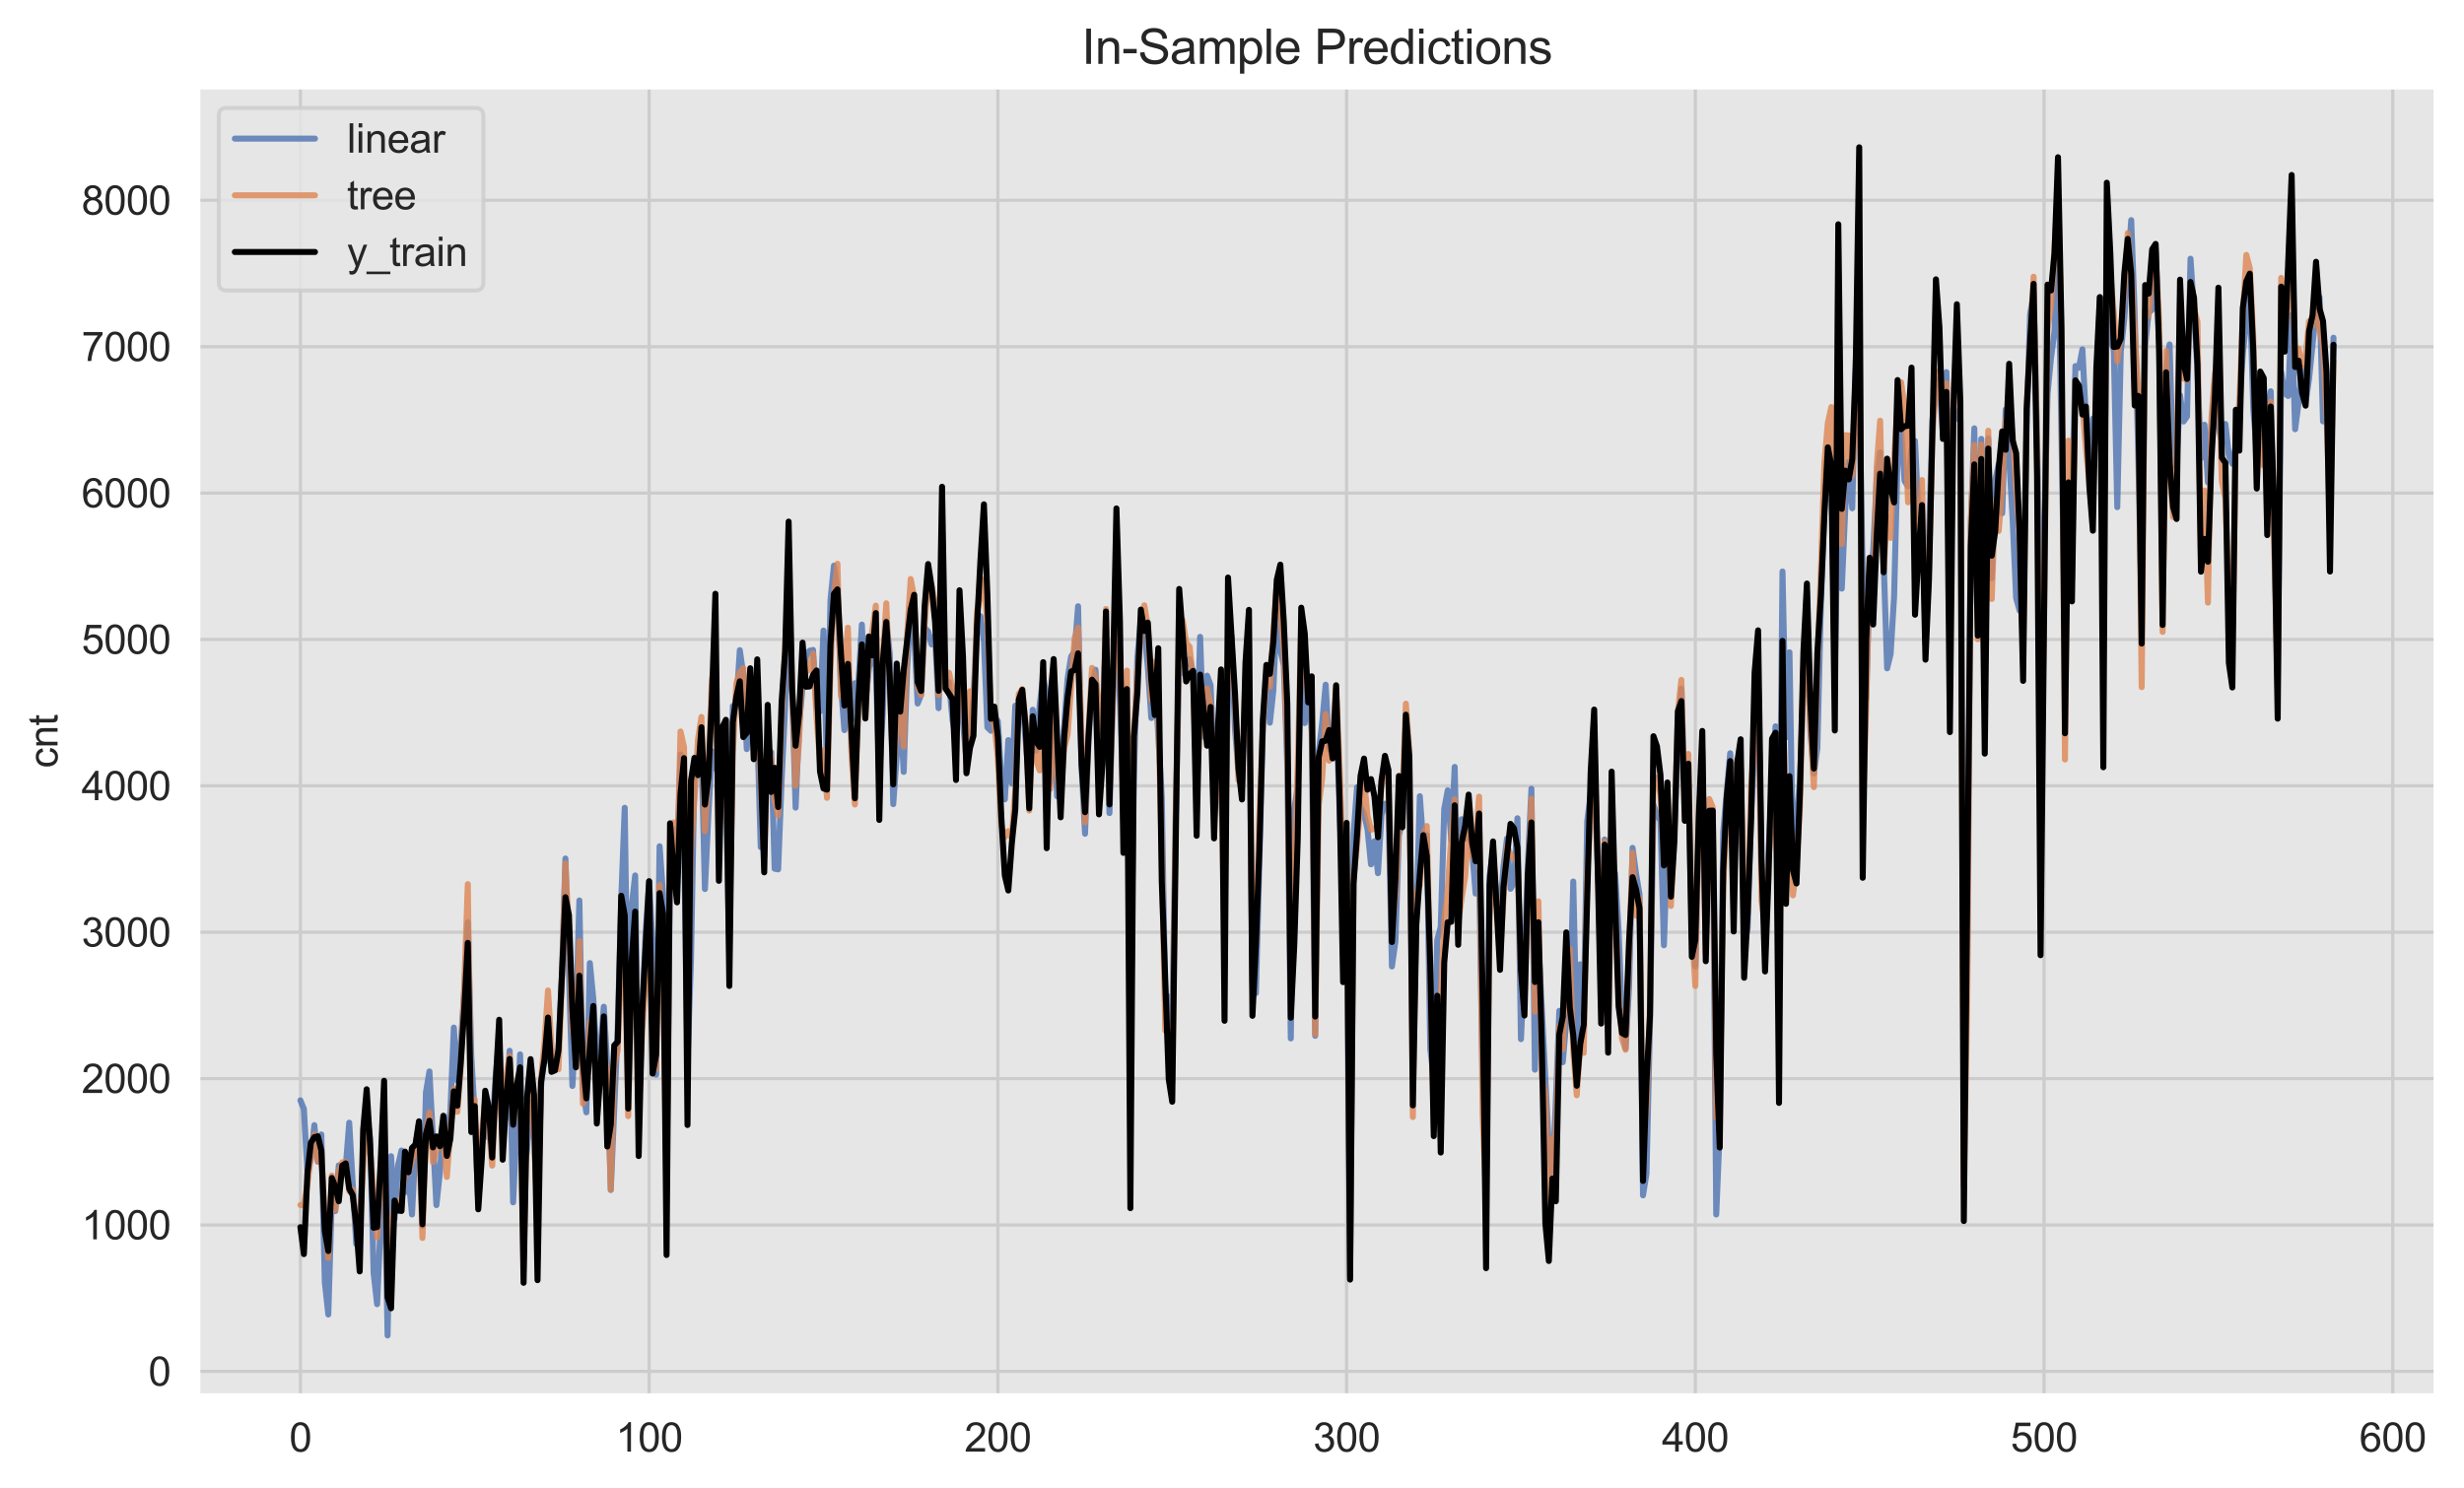<?xml version="1.0" encoding="utf-8" standalone="no"?>
<!DOCTYPE svg PUBLIC "-//W3C//DTD SVG 1.1//EN"
  "http://www.w3.org/Graphics/SVG/1.1/DTD/svg11.dtd">
<svg height="371.441pt" version="1.1" viewBox="0 0 614.789 371.441" width="614.789pt" xmlns="http://www.w3.org/2000/svg" xmlns:xlink="http://www.w3.org/1999/xlink">
 <defs>
  <style type="text/css">*{stroke-linecap:butt;stroke-linejoin:round;}</style>
 </defs>
 <g id="figure_1">
  <g id="patch_1">
   <path d="M 0 371.441 
L 614.789 371.441 
L 614.789 0 
L 0 0 
z
" style="fill:#ffffff;"/>
  </g>
  <g id="axes_1">
   <g id="patch_2">
    <path d="M 49.589 348.096 
L 607.589 348.096 
L 607.589 21.936 
L 49.589 21.936 
z
" style="fill:#e6e6e6;"/>
   </g>
   <g id="matplotlib.axis_1">
    <g id="xtick_1">
     <g id="line2d_1">
      <path clip-path="url(#pe2f58bc8e3)" d="M 74.953 348.096 
L 74.953 21.936 
" style="fill:none;stroke:#cccccc;stroke-linecap:round;stroke-width:0.8;"/>
     </g>
     <g id="text_1">
      <!-- 0 -->
      <g style="fill:#262626;" transform="translate(72.172 362.253)scale(0.1 -0.1)">
       <defs>
        <path d="M 266 2259 
Q 266 3072 433 3567 
Q 600 4063 929 4331 
Q 1259 4600 1759 4600 
Q 2128 4600 2406 4451 
Q 2684 4303 2865 4023 
Q 3047 3744 3150 3342 
Q 3253 2941 3253 2259 
Q 3253 1453 3087 958 
Q 2922 463 2592 192 
Q 2263 -78 1759 -78 
Q 1097 -78 719 397 
Q 266 969 266 2259 
z
M 844 2259 
Q 844 1131 1108 757 
Q 1372 384 1759 384 
Q 2147 384 2411 759 
Q 2675 1134 2675 2259 
Q 2675 3391 2411 3762 
Q 2147 4134 1753 4134 
Q 1366 4134 1134 3806 
Q 844 3388 844 2259 
z
" id="ArialMT-30" transform="scale(0.016)"/>
       </defs>
       <use xlink:href="#ArialMT-30"/>
      </g>
     </g>
    </g>
    <g id="xtick_2">
     <g id="line2d_2">
      <path clip-path="url(#pe2f58bc8e3)" d="M 161.963 348.096 
L 161.963 21.936 
" style="fill:none;stroke:#cccccc;stroke-linecap:round;stroke-width:0.8;"/>
     </g>
     <g id="text_2">
      <!-- 100 -->
      <g style="fill:#262626;" transform="translate(153.622 362.253)scale(0.1 -0.1)">
       <defs>
        <path d="M 2384 0 
L 1822 0 
L 1822 3584 
Q 1619 3391 1289 3197 
Q 959 3003 697 2906 
L 697 3450 
Q 1169 3672 1522 3987 
Q 1875 4303 2022 4600 
L 2384 4600 
L 2384 0 
z
" id="ArialMT-31" transform="scale(0.016)"/>
       </defs>
       <use xlink:href="#ArialMT-31"/>
       <use x="55.615" xlink:href="#ArialMT-30"/>
       <use x="111.23" xlink:href="#ArialMT-30"/>
      </g>
     </g>
    </g>
    <g id="xtick_3">
     <g id="line2d_3">
      <path clip-path="url(#pe2f58bc8e3)" d="M 248.974 348.096 
L 248.974 21.936 
" style="fill:none;stroke:#cccccc;stroke-linecap:round;stroke-width:0.8;"/>
     </g>
     <g id="text_3">
      <!-- 200 -->
      <g style="fill:#262626;" transform="translate(240.633 362.253)scale(0.1 -0.1)">
       <defs>
        <path d="M 3222 541 
L 3222 0 
L 194 0 
Q 188 203 259 391 
Q 375 700 629 1000 
Q 884 1300 1366 1694 
Q 2113 2306 2375 2664 
Q 2638 3022 2638 3341 
Q 2638 3675 2398 3904 
Q 2159 4134 1775 4134 
Q 1369 4134 1125 3890 
Q 881 3647 878 3216 
L 300 3275 
Q 359 3922 746 4261 
Q 1134 4600 1788 4600 
Q 2447 4600 2831 4234 
Q 3216 3869 3216 3328 
Q 3216 3053 3103 2787 
Q 2991 2522 2730 2228 
Q 2469 1934 1863 1422 
Q 1356 997 1212 845 
Q 1069 694 975 541 
L 3222 541 
z
" id="ArialMT-32" transform="scale(0.016)"/>
       </defs>
       <use xlink:href="#ArialMT-32"/>
       <use x="55.615" xlink:href="#ArialMT-30"/>
       <use x="111.23" xlink:href="#ArialMT-30"/>
      </g>
     </g>
    </g>
    <g id="xtick_4">
     <g id="line2d_4">
      <path clip-path="url(#pe2f58bc8e3)" d="M 335.985 348.096 
L 335.985 21.936 
" style="fill:none;stroke:#cccccc;stroke-linecap:round;stroke-width:0.8;"/>
     </g>
     <g id="text_4">
      <!-- 300 -->
      <g style="fill:#262626;" transform="translate(327.644 362.253)scale(0.1 -0.1)">
       <defs>
        <path d="M 269 1209 
L 831 1284 
Q 928 806 1161 595 
Q 1394 384 1728 384 
Q 2125 384 2398 659 
Q 2672 934 2672 1341 
Q 2672 1728 2419 1979 
Q 2166 2231 1775 2231 
Q 1616 2231 1378 2169 
L 1441 2663 
Q 1497 2656 1531 2656 
Q 1891 2656 2178 2843 
Q 2466 3031 2466 3422 
Q 2466 3731 2256 3934 
Q 2047 4138 1716 4138 
Q 1388 4138 1169 3931 
Q 950 3725 888 3313 
L 325 3413 
Q 428 3978 793 4289 
Q 1159 4600 1703 4600 
Q 2078 4600 2393 4439 
Q 2709 4278 2876 4000 
Q 3044 3722 3044 3409 
Q 3044 3113 2884 2869 
Q 2725 2625 2413 2481 
Q 2819 2388 3044 2092 
Q 3269 1797 3269 1353 
Q 3269 753 2831 336 
Q 2394 -81 1725 -81 
Q 1122 -81 723 278 
Q 325 638 269 1209 
z
" id="ArialMT-33" transform="scale(0.016)"/>
       </defs>
       <use xlink:href="#ArialMT-33"/>
       <use x="55.615" xlink:href="#ArialMT-30"/>
       <use x="111.23" xlink:href="#ArialMT-30"/>
      </g>
     </g>
    </g>
    <g id="xtick_5">
     <g id="line2d_5">
      <path clip-path="url(#pe2f58bc8e3)" d="M 422.996 348.096 
L 422.996 21.936 
" style="fill:none;stroke:#cccccc;stroke-linecap:round;stroke-width:0.8;"/>
     </g>
     <g id="text_5">
      <!-- 400 -->
      <g style="fill:#262626;" transform="translate(414.654 362.253)scale(0.1 -0.1)">
       <defs>
        <path d="M 2069 0 
L 2069 1097 
L 81 1097 
L 81 1613 
L 2172 4581 
L 2631 4581 
L 2631 1613 
L 3250 1613 
L 3250 1097 
L 2631 1097 
L 2631 0 
L 2069 0 
z
M 2069 1613 
L 2069 3678 
L 634 1613 
L 2069 1613 
z
" id="ArialMT-34" transform="scale(0.016)"/>
       </defs>
       <use xlink:href="#ArialMT-34"/>
       <use x="55.615" xlink:href="#ArialMT-30"/>
       <use x="111.23" xlink:href="#ArialMT-30"/>
      </g>
     </g>
    </g>
    <g id="xtick_6">
     <g id="line2d_6">
      <path clip-path="url(#pe2f58bc8e3)" d="M 510.006 348.096 
L 510.006 21.936 
" style="fill:none;stroke:#cccccc;stroke-linecap:round;stroke-width:0.8;"/>
     </g>
     <g id="text_6">
      <!-- 500 -->
      <g style="fill:#262626;" transform="translate(501.665 362.253)scale(0.1 -0.1)">
       <defs>
        <path d="M 266 1200 
L 856 1250 
Q 922 819 1161 601 
Q 1400 384 1738 384 
Q 2144 384 2425 690 
Q 2706 997 2706 1503 
Q 2706 1984 2436 2262 
Q 2166 2541 1728 2541 
Q 1456 2541 1237 2417 
Q 1019 2294 894 2097 
L 366 2166 
L 809 4519 
L 3088 4519 
L 3088 3981 
L 1259 3981 
L 1013 2750 
Q 1425 3038 1878 3038 
Q 2478 3038 2890 2622 
Q 3303 2206 3303 1553 
Q 3303 931 2941 478 
Q 2500 -78 1738 -78 
Q 1113 -78 717 272 
Q 322 622 266 1200 
z
" id="ArialMT-35" transform="scale(0.016)"/>
       </defs>
       <use xlink:href="#ArialMT-35"/>
       <use x="55.615" xlink:href="#ArialMT-30"/>
       <use x="111.23" xlink:href="#ArialMT-30"/>
      </g>
     </g>
    </g>
    <g id="xtick_7">
     <g id="line2d_7">
      <path clip-path="url(#pe2f58bc8e3)" d="M 597.017 348.096 
L 597.017 21.936 
" style="fill:none;stroke:#cccccc;stroke-linecap:round;stroke-width:0.8;"/>
     </g>
     <g id="text_7">
      <!-- 600 -->
      <g style="fill:#262626;" transform="translate(588.676 362.253)scale(0.1 -0.1)">
       <defs>
        <path d="M 3184 3459 
L 2625 3416 
Q 2550 3747 2413 3897 
Q 2184 4138 1850 4138 
Q 1581 4138 1378 3988 
Q 1113 3794 959 3422 
Q 806 3050 800 2363 
Q 1003 2672 1297 2822 
Q 1591 2972 1913 2972 
Q 2475 2972 2870 2558 
Q 3266 2144 3266 1488 
Q 3266 1056 3080 686 
Q 2894 316 2569 119 
Q 2244 -78 1831 -78 
Q 1128 -78 684 439 
Q 241 956 241 2144 
Q 241 3472 731 4075 
Q 1159 4600 1884 4600 
Q 2425 4600 2770 4297 
Q 3116 3994 3184 3459 
z
M 888 1484 
Q 888 1194 1011 928 
Q 1134 663 1356 523 
Q 1578 384 1822 384 
Q 2178 384 2434 671 
Q 2691 959 2691 1453 
Q 2691 1928 2437 2201 
Q 2184 2475 1800 2475 
Q 1419 2475 1153 2201 
Q 888 1928 888 1484 
z
" id="ArialMT-36" transform="scale(0.016)"/>
       </defs>
       <use xlink:href="#ArialMT-36"/>
       <use x="55.615" xlink:href="#ArialMT-30"/>
       <use x="111.23" xlink:href="#ArialMT-30"/>
      </g>
     </g>
    </g>
   </g>
   <g id="matplotlib.axis_2">
    <g id="ytick_1">
     <g id="line2d_8">
      <path clip-path="url(#pe2f58bc8e3)" d="M 49.589 342.226 
L 607.589 342.226 
" style="fill:none;stroke:#cccccc;stroke-linecap:round;stroke-width:0.8;"/>
     </g>
     <g id="text_8">
      <!-- 0 -->
      <g style="fill:#262626;" transform="translate(37.028 345.805)scale(0.1 -0.1)">
       <use xlink:href="#ArialMT-30"/>
      </g>
     </g>
    </g>
    <g id="ytick_2">
     <g id="line2d_9">
      <path clip-path="url(#pe2f58bc8e3)" d="M 49.589 305.696 
L 607.589 305.696 
" style="fill:none;stroke:#cccccc;stroke-linecap:round;stroke-width:0.8;"/>
     </g>
     <g id="text_9">
      <!-- 1000 -->
      <g style="fill:#262626;" transform="translate(20.345 309.275)scale(0.1 -0.1)">
       <use xlink:href="#ArialMT-31"/>
       <use x="55.615" xlink:href="#ArialMT-30"/>
       <use x="111.23" xlink:href="#ArialMT-30"/>
       <use x="166.846" xlink:href="#ArialMT-30"/>
      </g>
     </g>
    </g>
    <g id="ytick_3">
     <g id="line2d_10">
      <path clip-path="url(#pe2f58bc8e3)" d="M 49.589 269.166 
L 607.589 269.166 
" style="fill:none;stroke:#cccccc;stroke-linecap:round;stroke-width:0.8;"/>
     </g>
     <g id="text_10">
      <!-- 2000 -->
      <g style="fill:#262626;" transform="translate(20.345 272.745)scale(0.1 -0.1)">
       <use xlink:href="#ArialMT-32"/>
       <use x="55.615" xlink:href="#ArialMT-30"/>
       <use x="111.23" xlink:href="#ArialMT-30"/>
       <use x="166.846" xlink:href="#ArialMT-30"/>
      </g>
     </g>
    </g>
    <g id="ytick_4">
     <g id="line2d_11">
      <path clip-path="url(#pe2f58bc8e3)" d="M 49.589 232.636 
L 607.589 232.636 
" style="fill:none;stroke:#cccccc;stroke-linecap:round;stroke-width:0.8;"/>
     </g>
     <g id="text_11">
      <!-- 3000 -->
      <g style="fill:#262626;" transform="translate(20.345 236.215)scale(0.1 -0.1)">
       <use xlink:href="#ArialMT-33"/>
       <use x="55.615" xlink:href="#ArialMT-30"/>
       <use x="111.23" xlink:href="#ArialMT-30"/>
       <use x="166.846" xlink:href="#ArialMT-30"/>
      </g>
     </g>
    </g>
    <g id="ytick_5">
     <g id="line2d_12">
      <path clip-path="url(#pe2f58bc8e3)" d="M 49.589 196.106 
L 607.589 196.106 
" style="fill:none;stroke:#cccccc;stroke-linecap:round;stroke-width:0.8;"/>
     </g>
     <g id="text_12">
      <!-- 4000 -->
      <g style="fill:#262626;" transform="translate(20.345 199.684)scale(0.1 -0.1)">
       <use xlink:href="#ArialMT-34"/>
       <use x="55.615" xlink:href="#ArialMT-30"/>
       <use x="111.23" xlink:href="#ArialMT-30"/>
       <use x="166.846" xlink:href="#ArialMT-30"/>
      </g>
     </g>
    </g>
    <g id="ytick_6">
     <g id="line2d_13">
      <path clip-path="url(#pe2f58bc8e3)" d="M 49.589 159.575 
L 607.589 159.575 
" style="fill:none;stroke:#cccccc;stroke-linecap:round;stroke-width:0.8;"/>
     </g>
     <g id="text_13">
      <!-- 5000 -->
      <g style="fill:#262626;" transform="translate(20.345 163.154)scale(0.1 -0.1)">
       <use xlink:href="#ArialMT-35"/>
       <use x="55.615" xlink:href="#ArialMT-30"/>
       <use x="111.23" xlink:href="#ArialMT-30"/>
       <use x="166.846" xlink:href="#ArialMT-30"/>
      </g>
     </g>
    </g>
    <g id="ytick_7">
     <g id="line2d_14">
      <path clip-path="url(#pe2f58bc8e3)" d="M 49.589 123.045 
L 607.589 123.045 
" style="fill:none;stroke:#cccccc;stroke-linecap:round;stroke-width:0.8;"/>
     </g>
     <g id="text_14">
      <!-- 6000 -->
      <g style="fill:#262626;" transform="translate(20.345 126.624)scale(0.1 -0.1)">
       <use xlink:href="#ArialMT-36"/>
       <use x="55.615" xlink:href="#ArialMT-30"/>
       <use x="111.23" xlink:href="#ArialMT-30"/>
       <use x="166.846" xlink:href="#ArialMT-30"/>
      </g>
     </g>
    </g>
    <g id="ytick_8">
     <g id="line2d_15">
      <path clip-path="url(#pe2f58bc8e3)" d="M 49.589 86.515 
L 607.589 86.515 
" style="fill:none;stroke:#cccccc;stroke-linecap:round;stroke-width:0.8;"/>
     </g>
     <g id="text_15">
      <!-- 7000 -->
      <g style="fill:#262626;" transform="translate(20.345 90.094)scale(0.1 -0.1)">
       <defs>
        <path d="M 303 3981 
L 303 4522 
L 3269 4522 
L 3269 4084 
Q 2831 3619 2401 2847 
Q 1972 2075 1738 1259 
Q 1569 684 1522 0 
L 944 0 
Q 953 541 1156 1306 
Q 1359 2072 1739 2783 
Q 2119 3494 2547 3981 
L 303 3981 
z
" id="ArialMT-37" transform="scale(0.016)"/>
       </defs>
       <use xlink:href="#ArialMT-37"/>
       <use x="55.615" xlink:href="#ArialMT-30"/>
       <use x="111.23" xlink:href="#ArialMT-30"/>
       <use x="166.846" xlink:href="#ArialMT-30"/>
      </g>
     </g>
    </g>
    <g id="ytick_9">
     <g id="line2d_16">
      <path clip-path="url(#pe2f58bc8e3)" d="M 49.589 49.985 
L 607.589 49.985 
" style="fill:none;stroke:#cccccc;stroke-linecap:round;stroke-width:0.8;"/>
     </g>
     <g id="text_16">
      <!-- 8000 -->
      <g style="fill:#262626;" transform="translate(20.345 53.564)scale(0.1 -0.1)">
       <defs>
        <path d="M 1131 2484 
Q 781 2613 612 2850 
Q 444 3088 444 3419 
Q 444 3919 803 4259 
Q 1163 4600 1759 4600 
Q 2359 4600 2725 4251 
Q 3091 3903 3091 3403 
Q 3091 3084 2923 2848 
Q 2756 2613 2416 2484 
Q 2838 2347 3058 2040 
Q 3278 1734 3278 1309 
Q 3278 722 2862 322 
Q 2447 -78 1769 -78 
Q 1091 -78 675 323 
Q 259 725 259 1325 
Q 259 1772 486 2073 
Q 713 2375 1131 2484 
z
M 1019 3438 
Q 1019 3113 1228 2906 
Q 1438 2700 1772 2700 
Q 2097 2700 2305 2904 
Q 2513 3109 2513 3406 
Q 2513 3716 2298 3927 
Q 2084 4138 1766 4138 
Q 1444 4138 1231 3931 
Q 1019 3725 1019 3438 
z
M 838 1322 
Q 838 1081 952 856 
Q 1066 631 1291 507 
Q 1516 384 1775 384 
Q 2178 384 2440 643 
Q 2703 903 2703 1303 
Q 2703 1709 2433 1975 
Q 2163 2241 1756 2241 
Q 1359 2241 1098 1978 
Q 838 1716 838 1322 
z
" id="ArialMT-38" transform="scale(0.016)"/>
       </defs>
       <use xlink:href="#ArialMT-38"/>
       <use x="55.615" xlink:href="#ArialMT-30"/>
       <use x="111.23" xlink:href="#ArialMT-30"/>
       <use x="166.846" xlink:href="#ArialMT-30"/>
      </g>
     </g>
    </g>
    <g id="text_17">
     <!-- cnt -->
     <g style="fill:#262626;" transform="translate(14.358 191.685)rotate(-90)scale(0.1 -0.1)">
      <defs>
       <path d="M 2588 1216 
L 3141 1144 
Q 3050 572 2676 248 
Q 2303 -75 1759 -75 
Q 1078 -75 664 370 
Q 250 816 250 1647 
Q 250 2184 428 2587 
Q 606 2991 970 3192 
Q 1334 3394 1763 3394 
Q 2303 3394 2647 3120 
Q 2991 2847 3088 2344 
L 2541 2259 
Q 2463 2594 2264 2762 
Q 2066 2931 1784 2931 
Q 1359 2931 1093 2626 
Q 828 2322 828 1663 
Q 828 994 1084 691 
Q 1341 388 1753 388 
Q 2084 388 2306 591 
Q 2528 794 2588 1216 
z
" id="ArialMT-63" transform="scale(0.016)"/>
       <path d="M 422 0 
L 422 3319 
L 928 3319 
L 928 2847 
Q 1294 3394 1984 3394 
Q 2284 3394 2536 3286 
Q 2788 3178 2913 3003 
Q 3038 2828 3088 2588 
Q 3119 2431 3119 2041 
L 3119 0 
L 2556 0 
L 2556 2019 
Q 2556 2363 2490 2533 
Q 2425 2703 2258 2804 
Q 2091 2906 1866 2906 
Q 1506 2906 1245 2678 
Q 984 2450 984 1813 
L 984 0 
L 422 0 
z
" id="ArialMT-6e" transform="scale(0.016)"/>
       <path d="M 1650 503 
L 1731 6 
Q 1494 -44 1306 -44 
Q 1000 -44 831 53 
Q 663 150 594 308 
Q 525 466 525 972 
L 525 2881 
L 113 2881 
L 113 3319 
L 525 3319 
L 525 4141 
L 1084 4478 
L 1084 3319 
L 1650 3319 
L 1650 2881 
L 1084 2881 
L 1084 941 
Q 1084 700 1114 631 
Q 1144 563 1211 522 
Q 1278 481 1403 481 
Q 1497 481 1650 503 
z
" id="ArialMT-74" transform="scale(0.016)"/>
      </defs>
      <use xlink:href="#ArialMT-63"/>
      <use x="50" xlink:href="#ArialMT-6e"/>
      <use x="105.615" xlink:href="#ArialMT-74"/>
     </g>
    </g>
   </g>
   <g id="line2d_17">
    <path clip-path="url(#pe2f58bc8e3)" d="M 74.953 274.604 
L 75.823 276.737 
L 76.693 292.384 
L 77.563 289.259 
L 78.433 280.782 
L 79.303 289.921 
L 80.173 283.103 
L 81.043 320.001 
L 81.914 328.031 
L 82.784 298.955 
L 83.654 302.226 
L 84.524 290.834 
L 85.394 292.606 
L 86.264 291.199 
L 87.134 280.173 
L 88.874 310.473 
L 89.745 305.727 
L 90.615 288.562 
L 91.485 277.493 
L 92.355 284.022 
L 93.225 317.765 
L 94.095 325.468 
L 95.835 285.249 
L 96.705 333.27 
L 97.575 288.527 
L 98.446 304.221 
L 99.316 290.807 
L 100.186 287.107 
L 101.056 297.52 
L 101.926 293.803 
L 102.796 303.071 
L 103.666 286.245 
L 104.536 280.436 
L 105.406 305.922 
L 106.277 272.584 
L 107.147 267.378 
L 108.887 300.735 
L 109.757 292.557 
L 110.627 280.27 
L 111.497 282.808 
L 112.367 277.503 
L 113.237 256.429 
L 114.108 269.651 
L 114.978 260.479 
L 115.848 247.152 
L 116.718 230.136 
L 117.588 263.541 
L 118.458 278.33 
L 119.328 300.177 
L 120.198 286.485 
L 121.068 274.563 
L 121.939 283.926 
L 122.809 282.118 
L 123.679 268.418 
L 124.549 259.344 
L 125.419 281.172 
L 126.289 278.398 
L 127.159 262.219 
L 128.029 300.045 
L 129.769 263.117 
L 130.64 293.51 
L 131.51 286.935 
L 132.38 274.854 
L 133.25 283.895 
L 134.12 302.868 
L 134.99 271.294 
L 135.86 262.728 
L 136.73 263.638 
L 137.6 265.977 
L 138.471 266.276 
L 139.341 261.735 
L 140.211 243.304 
L 141.081 214.244 
L 142.821 270.997 
L 143.691 254.641 
L 144.561 224.711 
L 145.431 271.481 
L 146.302 277.589 
L 147.172 240.338 
L 148.042 249.358 
L 148.912 264.856 
L 149.782 261.979 
L 150.652 251.228 
L 151.522 266.019 
L 152.392 296.956 
L 154.132 256.179 
L 155.003 224.438 
L 155.873 201.581 
L 156.743 263.164 
L 157.613 226.08 
L 158.483 218.467 
L 159.353 278.75 
L 160.223 252.656 
L 161.093 232.812 
L 161.963 219.92 
L 162.834 236.234 
L 163.704 268.197 
L 164.574 211.188 
L 165.444 223.286 
L 166.314 295.044 
L 167.184 216.948 
L 168.054 206.953 
L 168.924 215.533 
L 169.794 188.263 
L 170.665 208.716 
L 171.535 264.989 
L 172.405 239.711 
L 173.275 191.923 
L 174.145 192.768 
L 175.015 186.873 
L 175.885 221.863 
L 176.755 203.194 
L 177.625 187.469 
L 178.496 191.818 
L 179.366 190.31 
L 180.236 198.308 
L 181.106 198.407 
L 181.976 237.655 
L 182.846 176.186 
L 183.716 176.029 
L 184.586 162.248 
L 185.456 168.286 
L 186.326 186.942 
L 187.197 175.429 
L 188.067 179.084 
L 188.937 181.864 
L 189.807 211.397 
L 190.677 196.803 
L 191.547 190.477 
L 192.417 187.709 
L 193.287 216.795 
L 194.157 216.948 
L 195.028 194.495 
L 195.898 176.191 
L 196.768 150.588 
L 197.638 172.157 
L 198.508 201.551 
L 199.378 180.968 
L 200.248 171.446 
L 201.118 163.779 
L 201.988 162.396 
L 202.859 162.194 
L 203.729 176.524 
L 204.599 177.55 
L 205.469 157.359 
L 206.339 192.367 
L 207.209 149.698 
L 208.079 141.155 
L 208.949 147.169 
L 209.819 171.213 
L 210.689 182.206 
L 211.56 174.397 
L 212.43 179.814 
L 213.3 170.493 
L 214.17 170.923 
L 215.04 155.861 
L 215.91 175.29 
L 216.78 167.115 
L 217.65 161.489 
L 218.52 166.587 
L 219.391 193.97 
L 220.261 177.624 
L 221.131 155.023 
L 222.001 163.13 
L 222.871 200.673 
L 224.611 176.678 
L 225.481 192.623 
L 226.351 166.537 
L 227.222 151.781 
L 228.092 158.468 
L 228.962 175.57 
L 229.832 173.359 
L 230.702 156.724 
L 231.572 157.556 
L 232.442 160.817 
L 233.312 158.638 
L 234.182 176.72 
L 235.052 146.237 
L 235.923 170.921 
L 236.793 170.208 
L 237.663 179.737 
L 238.533 184.378 
L 239.403 166.762 
L 240.273 180.262 
L 241.143 189.815 
L 242.013 183.091 
L 242.883 174.121 
L 243.754 157.983 
L 244.624 153.746 
L 245.494 159.945 
L 246.364 181.517 
L 247.234 182.366 
L 248.104 178.916 
L 248.974 179.962 
L 249.844 194.75 
L 250.714 199.473 
L 251.585 184.688 
L 252.455 195.493 
L 253.325 176.104 
L 254.195 175.964 
L 255.065 175.071 
L 256.805 195.218 
L 257.675 177.118 
L 258.545 187.34 
L 259.416 175.856 
L 260.286 168.84 
L 261.156 173.471 
L 262.026 195.332 
L 262.896 176.63 
L 263.766 198.723 
L 264.636 193.86 
L 266.376 169.355 
L 267.246 163.835 
L 268.117 162.586 
L 268.987 151.289 
L 269.857 191.367 
L 270.727 208.061 
L 271.597 184.841 
L 272.467 171.173 
L 273.337 167.131 
L 274.207 182.72 
L 275.077 181.827 
L 275.948 157.401 
L 276.818 202.911 
L 277.688 173.979 
L 278.558 150.201 
L 280.298 199.465 
L 281.168 177.301 
L 282.038 256.48 
L 282.908 194.183 
L 283.779 164.196 
L 284.649 154.496 
L 285.519 157.745 
L 286.389 166.334 
L 287.259 179.182 
L 288.129 168.312 
L 289.869 198.785 
L 290.739 249.559 
L 291.609 248.716 
L 292.48 255.668 
L 293.35 203.96 
L 294.22 166.239 
L 295.09 167.941 
L 295.96 165.572 
L 296.83 164.484 
L 297.7 167.904 
L 298.57 188.893 
L 299.44 158.925 
L 300.311 183.867 
L 301.181 168.615 
L 302.051 170.972 
L 302.921 192.606 
L 303.791 196.881 
L 304.661 199.023 
L 305.531 214.447 
L 306.401 173.539 
L 307.271 158.731 
L 308.142 182.077 
L 309.012 192.543 
L 309.882 195.615 
L 310.752 173.108 
L 311.622 171.306 
L 312.492 244.784 
L 313.362 247.824 
L 315.102 181.584 
L 315.973 168.456 
L 316.843 180.35 
L 317.713 172.292 
L 318.583 151.825 
L 319.453 162.118 
L 320.323 166.117 
L 321.193 191.313 
L 322.063 259.147 
L 322.933 201.809 
L 323.803 196.417 
L 324.674 168.178 
L 325.544 180.441 
L 326.414 170.202 
L 327.284 182.767 
L 328.154 258.49 
L 329.024 187.824 
L 329.894 180.363 
L 330.764 170.866 
L 331.634 186.975 
L 332.505 184.325 
L 333.375 176.551 
L 334.245 202.631 
L 335.115 223.759 
L 335.985 222.604 
L 336.855 318.573 
L 337.725 208.15 
L 338.595 196.456 
L 339.465 201.387 
L 340.336 203.056 
L 341.206 206.964 
L 342.076 215.696 
L 342.946 209.928 
L 343.816 217.899 
L 344.686 203.352 
L 345.556 200.571 
L 346.426 200.926 
L 347.296 241.192 
L 348.166 234.929 
L 349.037 208.468 
L 349.907 204.958 
L 350.777 185.78 
L 351.647 191.8 
L 352.517 266.463 
L 353.387 229.734 
L 354.257 198.691 
L 355.127 210.735 
L 355.997 208.407 
L 356.868 261.798 
L 357.738 269.322 
L 358.608 234.579 
L 359.478 231.267 
L 360.348 201.892 
L 361.218 197.222 
L 362.088 209.592 
L 362.958 191.384 
L 363.828 230.066 
L 364.699 204.436 
L 365.569 209.28 
L 366.439 205.561 
L 367.309 212.059 
L 368.179 223.002 
L 369.049 217.56 
L 369.919 269.264 
L 370.789 282.951 
L 371.659 218.586 
L 372.529 212.515 
L 373.4 225.865 
L 374.27 227.592 
L 375.14 216.172 
L 376.01 209.257 
L 376.88 221.805 
L 377.75 220.288 
L 378.62 204.2 
L 379.49 259.319 
L 380.36 240.47 
L 381.231 215.327 
L 382.101 196.832 
L 382.971 266.938 
L 383.841 235.094 
L 386.451 286.265 
L 387.321 294.651 
L 388.191 274.821 
L 389.062 252.258 
L 389.932 265.07 
L 390.802 254.805 
L 391.672 252.894 
L 392.542 219.992 
L 393.412 259.581 
L 394.282 240.641 
L 395.152 253.208 
L 396.022 204.918 
L 396.893 198.12 
L 397.763 193.372 
L 398.633 215.716 
L 399.503 234.362 
L 400.373 209.488 
L 401.243 247.981 
L 402.113 219.143 
L 402.983 217.905 
L 403.853 232.232 
L 404.723 254.512 
L 405.594 261.614 
L 406.464 246.295 
L 407.334 211.584 
L 408.204 218.025 
L 409.074 223.177 
L 409.944 298.299 
L 410.814 292.87 
L 411.684 255.305 
L 412.554 200.889 
L 413.425 203.208 
L 414.295 204.844 
L 415.165 235.894 
L 416.035 210.099 
L 416.905 222.022 
L 417.775 206.892 
L 418.645 187.052 
L 419.515 171.832 
L 420.385 200.696 
L 421.256 195.21 
L 422.126 233.844 
L 422.996 241.205 
L 423.866 205.856 
L 424.736 187.299 
L 425.606 235.551 
L 426.476 202.758 
L 427.346 203.281 
L 428.216 303.081 
L 429.086 282.256 
L 429.957 207.708 
L 431.697 187.975 
L 432.567 207.963 
L 433.437 196.54 
L 434.307 191.86 
L 435.177 236.505 
L 436.047 231.583 
L 436.917 203.855 
L 437.788 184.977 
L 438.658 169.069 
L 439.528 218.125 
L 440.398 232.85 
L 441.268 212.161 
L 442.138 195.521 
L 443.008 181.254 
L 443.878 228.921 
L 444.748 142.619 
L 445.619 184.017 
L 446.489 162.784 
L 447.359 214.597 
L 449.099 194.766 
L 450.839 147.697 
L 451.709 182.493 
L 452.579 193.058 
L 453.45 186.68 
L 454.32 150.888 
L 455.19 127.629 
L 456.06 113.931 
L 456.93 117.625 
L 457.8 167.225 
L 458.67 122.807 
L 459.54 146.887 
L 460.41 127.008 
L 461.28 115.219 
L 462.151 126.838 
L 463.021 89.811 
L 463.891 95.987 
L 464.761 143.218 
L 465.631 174.236 
L 466.501 144.558 
L 467.371 137.667 
L 468.241 119.738 
L 469.111 112.886 
L 470.852 166.794 
L 471.722 163.218 
L 472.592 148.927 
L 473.462 114.06 
L 474.332 106.575 
L 475.202 120.013 
L 476.072 121.392 
L 476.942 112.089 
L 477.813 110.048 
L 478.683 128.979 
L 479.553 127.785 
L 480.423 150.072 
L 481.293 133.584 
L 482.163 104.902 
L 483.033 97.085 
L 483.903 94.544 
L 484.773 108.51 
L 485.643 92.861 
L 486.514 150.407 
L 487.384 101.481 
L 488.254 104.451 
L 489.124 104.669 
L 489.994 259.356 
L 490.864 233.602 
L 491.734 131.245 
L 492.604 106.899 
L 493.474 149.326 
L 494.345 109.529 
L 495.215 132.672 
L 496.085 109.424 
L 496.955 144.31 
L 497.825 119.928 
L 498.695 115.822 
L 499.565 128.091 
L 500.435 102.213 
L 501.305 114.306 
L 502.176 129.663 
L 503.046 149.248 
L 503.916 152.391 
L 504.786 151.779 
L 505.656 107.039 
L 506.526 78.386 
L 507.396 73.348 
L 508.266 109.077 
L 509.136 156.495 
L 510.006 134.249 
L 510.877 98.369 
L 511.747 89.254 
L 512.617 82.728 
L 513.487 59.153 
L 515.227 158.98 
L 516.097 123.128 
L 516.967 125.036 
L 517.837 91.349 
L 518.708 91.787 
L 519.578 87.183 
L 520.448 104.505 
L 521.318 116.228 
L 522.188 104.464 
L 523.058 110.337 
L 523.928 74.133 
L 524.798 140.315 
L 525.668 72.793 
L 526.539 84.192 
L 527.409 87.536 
L 528.279 126.562 
L 529.149 87.753 
L 530.019 79.643 
L 531.759 54.938 
L 532.629 78.74 
L 533.499 112.693 
L 534.37 152.032 
L 535.24 86.32 
L 536.11 77.961 
L 536.98 77.277 
L 537.85 62.139 
L 538.72 85.663 
L 539.59 144.113 
L 540.46 92.746 
L 541.33 85.952 
L 542.2 116.264 
L 543.071 115.17 
L 543.941 98.656 
L 544.811 105.183 
L 545.681 103.951 
L 546.551 64.568 
L 547.421 77.484 
L 548.291 92.741 
L 549.161 114.359 
L 550.031 106.003 
L 550.902 120.359 
L 551.772 106.289 
L 552.642 94.768 
L 553.512 106.37 
L 554.382 110.46 
L 555.252 105.801 
L 556.122 113.626 
L 556.992 115.735 
L 557.862 111.215 
L 558.733 102.1 
L 559.603 88.332 
L 561.343 72.134 
L 562.213 101.9 
L 563.083 113.056 
L 563.953 105.783 
L 564.823 100.657 
L 565.693 102.23 
L 566.563 97.643 
L 568.304 169.075 
L 569.174 92.791 
L 570.044 98.121 
L 570.914 98.816 
L 571.784 78.566 
L 572.654 107.118 
L 573.524 100.444 
L 574.394 91.823 
L 575.265 100.438 
L 576.135 94.464 
L 577.875 77.444 
L 578.745 74.175 
L 579.615 105.156 
L 580.485 97.171 
L 581.355 122.177 
L 582.225 84.277 
L 582.225 84.277 
" style="fill:none;stroke:#4c72b0;stroke-linecap:round;stroke-opacity:0.8;stroke-width:1.5;"/>
   </g>
   <g id="line2d_18">
    <path clip-path="url(#pe2f58bc8e3)" d="M 74.953 300.72 
L 75.823 300.822 
L 76.693 295.526 
L 77.563 288.738 
L 78.433 283.037 
L 79.303 289.884 
L 80.173 286.805 
L 81.043 304.649 
L 81.914 313.937 
L 82.784 293.366 
L 83.654 301.929 
L 84.524 292.285 
L 85.394 290.049 
L 86.264 290.048 
L 87.134 297.263 
L 88.004 296.808 
L 88.874 305.789 
L 89.745 307.379 
L 90.615 290.939 
L 91.485 281.209 
L 92.355 287.289 
L 94.095 308.789 
L 94.965 291.864 
L 95.835 283.813 
L 96.705 321.532 
L 97.575 306.157 
L 98.446 300.667 
L 99.316 301.415 
L 100.186 298.937 
L 101.056 292.748 
L 101.926 292.711 
L 103.666 286.51 
L 104.536 284.281 
L 105.406 308.939 
L 106.277 282.58 
L 107.147 277.566 
L 108.017 290.002 
L 108.887 287.056 
L 109.757 285.628 
L 110.627 284.712 
L 111.497 293.704 
L 112.367 281.812 
L 113.237 271.677 
L 114.108 277.446 
L 114.978 265.953 
L 115.848 245.724 
L 116.718 220.638 
L 117.588 281.7 
L 118.458 274.401 
L 119.328 301.133 
L 120.198 282.997 
L 121.068 274.596 
L 121.939 280.958 
L 122.809 290.881 
L 123.679 273.147 
L 124.549 267.646 
L 125.419 284.231 
L 126.289 268.304 
L 127.159 263.511 
L 128.029 280.058 
L 128.899 271.016 
L 129.769 269.572 
L 130.64 316.786 
L 131.51 274.991 
L 132.38 267.491 
L 133.25 283.559 
L 134.12 303.998 
L 134.99 269.322 
L 135.86 260.214 
L 136.73 247.167 
L 137.6 261.171 
L 138.471 266.685 
L 139.341 266.856 
L 140.211 244.238 
L 141.081 215.446 
L 141.951 233.188 
L 142.821 256.912 
L 143.691 260.727 
L 144.561 234.798 
L 145.431 275.457 
L 146.302 273.476 
L 147.172 255.079 
L 148.042 258.575 
L 148.912 273.303 
L 149.782 267.011 
L 150.652 262.538 
L 151.522 267.405 
L 152.392 296.911 
L 153.262 265.726 
L 154.132 262.095 
L 155.003 238.925 
L 155.873 237.216 
L 156.743 278.529 
L 157.613 241.557 
L 158.483 232.149 
L 159.353 278.191 
L 160.223 257.536 
L 161.093 244.459 
L 161.963 238.156 
L 162.834 254.183 
L 163.704 266.735 
L 164.574 220.828 
L 165.444 242.259 
L 166.314 296.777 
L 167.184 209.887 
L 168.054 205.237 
L 168.924 217.234 
L 169.794 182.548 
L 170.665 186.457 
L 171.535 247.734 
L 172.405 212.163 
L 173.275 199.325 
L 174.145 184.58 
L 175.015 178.916 
L 175.885 207.391 
L 176.755 192.048 
L 177.625 169.357 
L 178.496 166.387 
L 179.366 211.086 
L 180.236 185.335 
L 181.106 190.774 
L 181.976 232.691 
L 182.846 187.822 
L 183.716 170.499 
L 184.586 167.786 
L 185.456 166.735 
L 186.326 178.874 
L 187.197 168.08 
L 188.067 174.429 
L 188.937 176.695 
L 190.677 213.641 
L 191.547 185.736 
L 192.417 189.643 
L 193.287 199.726 
L 194.157 203.493 
L 195.028 178.821 
L 196.768 144.657 
L 198.508 196.108 
L 199.378 184.902 
L 200.248 162.802 
L 201.118 167.578 
L 201.988 167.201 
L 202.859 163.071 
L 203.729 178.763 
L 204.599 190.424 
L 205.469 187.261 
L 206.339 199.106 
L 207.209 166.912 
L 208.079 148.381 
L 208.949 140.679 
L 209.819 173.793 
L 210.689 167.158 
L 211.56 156.648 
L 212.43 187.822 
L 213.3 200.766 
L 214.17 175.804 
L 215.04 161.118 
L 215.91 178.999 
L 216.78 163.626 
L 218.52 151.128 
L 219.391 187.326 
L 220.261 164.582 
L 221.131 150.551 
L 222.871 191.62 
L 224.611 173.31 
L 225.481 186.34 
L 226.351 158.381 
L 227.222 144.499 
L 228.092 149.024 
L 228.962 171.293 
L 229.832 173.423 
L 230.702 155.701 
L 231.572 145.566 
L 232.442 146.272 
L 233.312 150.788 
L 234.182 173.415 
L 235.052 147.282 
L 235.923 172.009 
L 236.793 167.881 
L 237.663 172.043 
L 238.533 188.709 
L 239.403 156.738 
L 240.273 171.269 
L 241.143 192.631 
L 242.013 172.495 
L 242.883 177.95 
L 243.754 152.702 
L 245.494 144.639 
L 246.364 156.108 
L 247.234 178.79 
L 248.104 180.925 
L 248.974 189.214 
L 249.844 206.074 
L 250.714 208.887 
L 251.585 207.41 
L 252.455 209.241 
L 253.325 196.98 
L 254.195 173.204 
L 255.065 171.953 
L 255.935 180.858 
L 256.805 202.283 
L 257.675 180.141 
L 258.545 189.757 
L 259.416 192.26 
L 260.286 167.814 
L 261.156 197.305 
L 262.026 196.888 
L 262.896 164.746 
L 263.766 193.659 
L 264.636 198.92 
L 265.506 186.654 
L 266.376 183.302 
L 268.117 159.225 
L 268.987 156.609 
L 269.857 184.653 
L 270.727 205.266 
L 271.597 182.175 
L 272.467 166.666 
L 273.337 169.146 
L 274.207 176.726 
L 275.077 183.051 
L 275.948 151.987 
L 276.818 199.348 
L 278.558 148.881 
L 279.428 163.636 
L 280.298 204.54 
L 281.168 167.348 
L 282.038 269.623 
L 282.908 182.739 
L 283.779 168.104 
L 284.649 158.122 
L 285.519 151.048 
L 286.389 156.306 
L 287.259 174.611 
L 288.129 165.183 
L 288.999 179.127 
L 289.869 212.6 
L 290.739 257.157 
L 291.609 256.154 
L 292.48 269.872 
L 293.35 203.075 
L 294.22 161.342 
L 295.09 154.762 
L 295.96 160.405 
L 296.83 161.388 
L 297.7 170.108 
L 298.57 196.015 
L 299.44 180.553 
L 300.311 181.137 
L 301.181 171.812 
L 302.051 175.955 
L 302.921 198.802 
L 303.791 199.208 
L 304.661 190.916 
L 305.531 234.812 
L 306.401 155.189 
L 307.271 161.346 
L 308.142 175.059 
L 309.012 194.755 
L 309.882 193.673 
L 310.752 168.981 
L 311.622 160.539 
L 312.492 246.589 
L 313.362 234.636 
L 314.232 203.599 
L 315.102 181.004 
L 315.973 169.294 
L 316.843 171.385 
L 318.583 144.839 
L 319.453 152.538 
L 320.323 162.853 
L 321.193 187.629 
L 322.063 249.561 
L 322.933 216.065 
L 323.803 190.524 
L 324.674 154.841 
L 325.544 166.934 
L 326.414 174.553 
L 327.284 171.83 
L 328.154 258.093 
L 329.024 201.029 
L 329.894 194.276 
L 330.764 178.185 
L 331.634 189.837 
L 332.505 184.706 
L 333.375 171.513 
L 334.245 191.456 
L 335.115 216.592 
L 335.985 213.66 
L 336.855 313.568 
L 337.725 218.908 
L 338.595 210.872 
L 339.465 200.545 
L 340.336 194.341 
L 341.206 203.58 
L 342.076 207.101 
L 342.946 206.663 
L 343.816 207.147 
L 344.686 195.735 
L 345.556 194.599 
L 346.426 195.118 
L 347.296 231.348 
L 348.166 223.542 
L 349.037 206.861 
L 349.907 198.882 
L 350.777 175.598 
L 351.647 187.764 
L 352.517 278.759 
L 353.387 222.922 
L 354.257 220.982 
L 355.127 208.26 
L 355.997 206.13 
L 357.738 281.494 
L 358.608 250.056 
L 359.478 249.321 
L 360.348 229.799 
L 361.218 222.188 
L 362.088 209.159 
L 362.958 199.475 
L 363.828 230.391 
L 364.699 224.088 
L 365.569 218.652 
L 366.439 206.12 
L 367.309 213.676 
L 368.179 209.926 
L 369.049 198.803 
L 369.919 278.336 
L 370.789 298.81 
L 371.659 229.478 
L 372.529 212.656 
L 373.4 223.974 
L 374.27 238.882 
L 375.14 223.886 
L 376.01 210.998 
L 376.88 213.263 
L 377.75 214.317 
L 378.62 213.703 
L 379.49 243.308 
L 380.36 249.973 
L 382.101 199.33 
L 382.971 252.485 
L 383.841 224.935 
L 384.711 268.884 
L 385.581 273.358 
L 386.451 300.556 
L 387.321 284.223 
L 388.191 282.997 
L 389.062 256.028 
L 389.932 261.828 
L 390.802 243.749 
L 391.672 236.771 
L 392.542 262.379 
L 393.412 273.331 
L 394.282 260.445 
L 395.152 262.755 
L 396.022 217.922 
L 396.893 203.98 
L 397.763 183.278 
L 398.633 214.925 
L 399.503 242.039 
L 400.373 210.035 
L 401.243 259.729 
L 402.113 215.985 
L 402.983 225.384 
L 403.853 247.826 
L 404.723 259.323 
L 405.594 261.973 
L 407.334 212.801 
L 408.204 228.493 
L 409.074 224.098 
L 409.944 286.064 
L 410.814 276.497 
L 411.684 250.903 
L 412.554 194.944 
L 413.425 194.073 
L 414.295 198.22 
L 415.165 213.133 
L 416.035 197.044 
L 416.905 226.086 
L 417.775 208.456 
L 418.645 177.666 
L 419.515 169.667 
L 420.385 204.719 
L 421.256 188.146 
L 422.126 231.404 
L 422.996 246.063 
L 423.866 201.096 
L 424.736 195.036 
L 425.606 238.032 
L 426.476 199.388 
L 427.346 201.519 
L 428.216 278.978 
L 429.086 271.75 
L 429.957 221.277 
L 430.827 203.095 
L 431.697 195.938 
L 432.567 221.117 
L 433.437 189.585 
L 434.307 190.462 
L 435.177 229.445 
L 436.047 227.643 
L 436.917 196.296 
L 437.788 185.27 
L 438.658 168.557 
L 439.528 224.998 
L 440.398 230.672 
L 441.268 214.858 
L 442.138 203.779 
L 443.008 189.848 
L 443.878 247.704 
L 444.748 166.829 
L 445.619 213.345 
L 446.489 201.205 
L 447.359 223.441 
L 448.229 216.379 
L 449.099 201.475 
L 449.969 166.559 
L 450.839 164.17 
L 451.709 181.537 
L 452.579 196.446 
L 453.45 165.559 
L 454.32 142.784 
L 455.19 115.631 
L 456.06 105.548 
L 456.93 101.574 
L 457.8 165.002 
L 458.67 69.053 
L 459.54 135.759 
L 460.41 108.612 
L 461.28 108.654 
L 462.151 118.72 
L 463.021 102.851 
L 463.891 68.212 
L 464.761 202.989 
L 465.631 176.78 
L 466.501 139.503 
L 467.371 152.766 
L 468.241 116.668 
L 469.111 104.989 
L 469.982 142.209 
L 470.852 128.936 
L 471.722 134.229 
L 472.592 114.613 
L 473.462 100.937 
L 474.332 95.407 
L 475.202 101.495 
L 476.072 125.349 
L 476.942 106.301 
L 477.813 126.811 
L 478.683 136.73 
L 479.553 119.797 
L 480.423 160.809 
L 481.293 142.536 
L 482.163 108.401 
L 483.033 97.368 
L 483.903 92.472 
L 484.773 103.585 
L 485.643 95.709 
L 486.514 157.765 
L 487.384 98.343 
L 488.254 84.059 
L 489.124 104.712 
L 489.994 295.978 
L 490.864 247.737 
L 491.734 129.849 
L 492.604 111.079 
L 493.474 159.507 
L 494.345 110.952 
L 495.215 174.812 
L 496.085 107.491 
L 496.955 149.483 
L 497.825 125.022 
L 498.695 132.509 
L 499.565 121.323 
L 500.435 104.817 
L 501.305 102.634 
L 502.176 108.338 
L 503.046 122.065 
L 503.916 133.585 
L 504.786 163.902 
L 505.656 101.459 
L 507.396 69.056 
L 508.266 112.108 
L 509.136 200.658 
L 510.006 155.521 
L 510.877 82 
L 511.747 76.406 
L 513.487 46.909 
L 514.357 84.162 
L 515.227 189.529 
L 516.097 109.967 
L 516.967 144.363 
L 517.837 95.492 
L 518.708 100.642 
L 519.578 101.186 
L 520.448 111.806 
L 521.318 120.544 
L 522.188 123.123 
L 523.928 75.233 
L 524.798 150.866 
L 525.668 69.254 
L 526.539 68.604 
L 527.409 77.893 
L 528.279 90.146 
L 529.149 83.362 
L 530.019 72.457 
L 530.889 58.158 
L 531.759 67.734 
L 533.499 97.54 
L 534.37 171.481 
L 535.24 77.506 
L 536.11 78.693 
L 536.98 67.987 
L 537.85 62.707 
L 538.72 80.76 
L 539.59 157.684 
L 540.46 87.558 
L 541.33 117.231 
L 542.2 129.062 
L 543.071 112.381 
L 543.941 75.367 
L 544.811 94.431 
L 545.681 94.876 
L 546.551 72.334 
L 547.421 76.988 
L 548.291 80.256 
L 549.161 141.214 
L 550.031 122.43 
L 550.902 150.383 
L 551.772 104.457 
L 552.642 93.079 
L 553.512 92.92 
L 554.382 120.179 
L 555.252 124.312 
L 556.122 149.002 
L 556.992 165.015 
L 557.862 108.812 
L 558.733 100.394 
L 559.603 78.986 
L 560.473 63.608 
L 561.343 66.916 
L 562.213 84.088 
L 563.083 121.457 
L 563.953 103.512 
L 564.823 116.217 
L 565.693 111.491 
L 566.563 100.227 
L 568.304 171.899 
L 569.174 69.346 
L 570.044 83.985 
L 570.914 75.497 
L 571.784 55.54 
L 572.654 91.22 
L 573.524 87.031 
L 574.394 91.431 
L 575.265 88.944 
L 576.135 80.16 
L 577.005 81.287 
L 577.875 71.234 
L 578.745 82.353 
L 579.615 86.082 
L 580.485 103.522 
L 581.355 129.635 
L 582.225 90.18 
L 582.225 90.18 
" style="fill:none;stroke:#dd8452;stroke-linecap:round;stroke-opacity:0.8;stroke-width:1.5;"/>
   </g>
   <g id="line2d_19">
    <path clip-path="url(#pe2f58bc8e3)" d="M 74.953 306.244 
L 75.823 312.965 
L 76.693 292.947 
L 77.563 285.166 
L 78.433 283.778 
L 79.303 283.559 
L 80.173 287.066 
L 81.043 307.194 
L 81.914 312.198 
L 82.784 293.97 
L 83.654 296.089 
L 84.524 299.778 
L 85.394 290.865 
L 86.264 290.317 
L 87.134 296.636 
L 88.004 298.244 
L 88.874 305.696 
L 89.745 317.276 
L 90.615 281.951 
L 91.485 271.833 
L 92.355 285.86 
L 93.225 306.39 
L 94.095 306.207 
L 94.965 290.499 
L 95.835 269.714 
L 96.705 323.742 
L 97.575 326.482 
L 98.446 299.595 
L 99.316 302.116 
L 100.186 302.189 
L 101.056 287.394 
L 101.926 292.545 
L 102.796 286.481 
L 103.666 285.604 
L 104.536 279.833 
L 105.406 305.513 
L 106.277 282.938 
L 107.147 279.687 
L 108.017 286.335 
L 108.887 283.595 
L 109.757 286.043 
L 110.627 278.444 
L 111.497 288.454 
L 112.367 284.18 
L 113.237 272.344 
L 114.108 275.924 
L 114.978 264.965 
L 115.848 251.814 
L 116.718 235.302 
L 117.588 282.499 
L 118.458 276.033 
L 119.328 301.787 
L 120.198 289.257 
L 121.068 272.198 
L 121.939 276.216 
L 122.809 288.856 
L 123.679 270.298 
L 124.549 254.481 
L 125.419 289.404 
L 126.289 274.609 
L 127.159 264.271 
L 128.029 280.673 
L 128.899 271.212 
L 129.769 266.353 
L 130.64 320.125 
L 131.51 273.842 
L 132.38 264.307 
L 133.25 273.148 
L 134.12 319.468 
L 134.99 270.006 
L 135.86 264.344 
L 136.73 253.933 
L 137.6 267.485 
L 138.471 267.12 
L 139.341 262.152 
L 141.081 223.905 
L 141.951 228.362 
L 142.821 251.96 
L 143.691 266.353 
L 144.561 243.485 
L 145.431 264.746 
L 146.302 274.097 
L 147.172 261.494 
L 148.042 251.047 
L 148.912 280.381 
L 149.782 268.143 
L 150.652 253.641 
L 151.522 286.116 
L 152.392 280.673 
L 153.262 260.873 
L 154.132 259.96 
L 155.003 223.54 
L 155.873 228.435 
L 156.743 276.655 
L 157.613 239.649 
L 158.483 227.485 
L 159.353 288.49 
L 160.223 252.545 
L 161.963 219.923 
L 162.834 267.924 
L 163.704 263.248 
L 164.574 222.882 
L 165.444 228.033 
L 166.314 313.185 
L 167.184 205.457 
L 168.054 216.964 
L 168.924 225.184 
L 169.794 198.151 
L 170.665 189.201 
L 171.535 280.746 
L 172.405 194.79 
L 173.275 189.128 
L 174.145 193.439 
L 175.015 181.493 
L 175.885 200.781 
L 176.755 193.987 
L 177.625 174.37 
L 178.496 148.178 
L 179.366 219.814 
L 180.236 181.457 
L 181.106 179.63 
L 181.976 246.042 
L 182.846 180.288 
L 183.716 173.895 
L 184.586 170.023 
L 185.456 183.941 
L 186.326 182.882 
L 187.197 166.772 
L 188.067 189.457 
L 188.937 164.544 
L 190.677 217.695 
L 191.547 175.904 
L 192.417 197.64 
L 193.287 191.612 
L 194.157 201.402 
L 195.028 175.101 
L 195.898 162.607 
L 196.768 130.169 
L 197.638 171.996 
L 198.508 186.096 
L 199.378 178.133 
L 200.248 160.379 
L 201.118 171.375 
L 201.988 171.302 
L 202.859 168.416 
L 203.729 167.32 
L 204.599 192.526 
L 205.469 196.763 
L 206.339 197.055 
L 207.209 160.744 
L 208.079 148.178 
L 208.949 147.082 
L 209.819 163.009 
L 210.689 176.087 
L 211.56 165.676 
L 213.3 199.211 
L 214.17 174.699 
L 215.04 160.817 
L 215.91 179.302 
L 216.78 158.845 
L 217.65 163.557 
L 218.52 153 
L 219.391 204.617 
L 220.261 165.274 
L 221.131 155.228 
L 222.001 168.927 
L 222.871 195.74 
L 223.741 165.603 
L 224.611 177.585 
L 225.481 167.247 
L 227.222 152.196 
L 228.092 148.434 
L 228.962 170.242 
L 229.832 172.434 
L 230.702 151.356 
L 231.572 140.762 
L 232.442 146.351 
L 233.312 155.228 
L 234.182 172.397 
L 235.052 121.474 
L 235.923 171.813 
L 237.663 174.48 
L 238.533 194.644 
L 239.403 147.301 
L 240.273 163.922 
L 241.143 192.964 
L 242.013 186.681 
L 242.883 183.612 
L 243.754 156.507 
L 244.624 139.922 
L 245.494 125.858 
L 246.364 148.543 
L 247.234 179.375 
L 248.104 176.343 
L 248.974 183.978 
L 249.844 203.996 
L 250.714 218.499 
L 251.585 222.225 
L 252.455 210.498 
L 253.325 201.95 
L 254.195 174.553 
L 255.065 172.142 
L 255.935 181.859 
L 256.805 201.731 
L 257.675 178.754 
L 258.545 185.073 
L 259.416 186.389 
L 260.286 165.238 
L 261.156 211.667 
L 262.026 175.064 
L 262.896 164.47 
L 264.636 203.96 
L 265.506 184.197 
L 266.376 174.114 
L 267.246 167.612 
L 268.117 167.174 
L 268.987 163.046 
L 269.857 190.626 
L 270.727 202.681 
L 271.597 183.758 
L 272.467 169.621 
L 273.337 170.754 
L 274.207 203.229 
L 275.077 190.516 
L 275.948 152.598 
L 276.818 200.745 
L 277.688 168.416 
L 278.558 126.881 
L 279.428 154.826 
L 280.298 212.836 
L 281.168 171.959 
L 282.038 301.495 
L 282.908 183.904 
L 283.779 172.945 
L 284.649 152.123 
L 285.519 157.457 
L 286.389 155.374 
L 287.259 169.548 
L 288.129 178.425 
L 288.999 161.767 
L 289.869 219.814 
L 291.609 269.312 
L 292.48 274.938 
L 294.22 146.973 
L 295.96 170.06 
L 296.83 168.233 
L 297.7 167.429 
L 298.57 208.562 
L 299.44 168.343 
L 301.181 186.096 
L 302.051 176.416 
L 302.921 209.22 
L 303.791 183.247 
L 304.661 167.064 
L 305.531 254.736 
L 306.401 144.123 
L 308.142 173.092 
L 309.012 191.722 
L 309.882 199.503 
L 310.752 165.457 
L 311.622 152.196 
L 312.492 253.494 
L 313.362 235.631 
L 314.232 211.814 
L 315.102 179.448 
L 315.973 165.932 
L 316.843 168.16 
L 317.713 160.123 
L 318.583 144.635 
L 319.453 140.909 
L 320.323 155.301 
L 321.193 175.539 
L 322.063 253.969 
L 322.933 235.814 
L 323.803 209.11 
L 324.674 151.648 
L 325.544 158.078 
L 326.414 175.283 
L 327.284 168.781 
L 328.154 253.677 
L 329.024 188.982 
L 329.894 185 
L 330.764 184.854 
L 331.634 182.188 
L 332.505 189.274 
L 333.375 171.009 
L 334.245 199.978 
L 335.115 245.092 
L 335.985 205.348 
L 336.855 319.322 
L 337.725 220.544 
L 338.595 208.197 
L 339.465 193.621 
L 340.336 189.311 
L 341.206 197.055 
L 342.076 194.425 
L 342.946 198.809 
L 343.816 208.928 
L 344.686 194.827 
L 345.556 188.617 
L 346.426 192.124 
L 347.296 235.083 
L 348.166 219.193 
L 349.037 193.658 
L 349.907 206.444 
L 350.777 178.352 
L 351.647 188.982 
L 352.517 275.851 
L 353.387 230.7 
L 354.257 218.316 
L 355.127 208.416 
L 355.997 213.64 
L 356.868 241.22 
L 357.738 283.522 
L 358.608 248.49 
L 359.478 287.614 
L 360.348 240.234 
L 361.218 230.152 
L 362.088 230.042 
L 362.958 200.964 
L 363.828 235.777 
L 364.699 210.243 
L 365.569 206.078 
L 366.439 198.297 
L 367.309 210.206 
L 368.179 214.919 
L 369.049 203.01 
L 369.919 247.467 
L 370.789 316.472 
L 371.659 220.873 
L 372.529 209.987 
L 374.27 242.024 
L 375.14 221.311 
L 376.88 205.603 
L 377.75 206.736 
L 378.62 211.558 
L 379.49 242.17 
L 380.36 253.421 
L 381.231 217.914 
L 382.101 205.238 
L 382.971 245.056 
L 383.841 230.152 
L 384.711 261.531 
L 385.581 305.294 
L 386.451 314.682 
L 387.321 294.116 
L 388.191 299.778 
L 389.062 258.134 
L 389.932 253.714 
L 390.802 232.672 
L 391.672 251.449 
L 392.542 258.426 
L 393.412 270.956 
L 394.282 260.545 
L 395.152 255.723 
L 396.893 192.526 
L 397.763 177.073 
L 399.503 255.43 
L 400.373 210.791 
L 401.243 262.7 
L 402.113 192.562 
L 402.983 224.818 
L 403.853 251.156 
L 404.723 257.805 
L 405.594 258.28 
L 406.464 235.01 
L 407.334 218.9 
L 408.204 221.969 
L 409.074 226.681 
L 409.944 294.7 
L 410.814 270.006 
L 411.684 253.385 
L 412.554 183.722 
L 413.425 186.242 
L 414.295 193.366 
L 415.165 215.978 
L 416.035 195.265 
L 416.905 223.759 
L 417.775 209.841 
L 418.645 177.512 
L 419.515 174.955 
L 420.385 204.836 
L 421.256 190.589 
L 422.126 238.773 
L 422.996 234.572 
L 423.866 203.996 
L 424.736 182.407 
L 425.606 239.869 
L 426.476 202.316 
L 427.346 202.279 
L 428.216 262.992 
L 429.086 286.372 
L 429.957 217.22 
L 430.827 198.955 
L 431.697 189.932 
L 432.567 232.453 
L 433.437 190.48 
L 434.307 184.489 
L 435.177 243.997 
L 436.047 227.923 
L 436.917 204.252 
L 437.788 167.868 
L 438.658 157.311 
L 439.528 214.846 
L 440.398 242.426 
L 441.268 218.425 
L 442.138 184.343 
L 443.008 182.845 
L 443.878 275.23 
L 444.748 159.941 
L 445.619 225.549 
L 446.489 193.695 
L 447.359 217.183 
L 448.229 220.471 
L 449.099 197.713 
L 449.969 162.644 
L 450.839 145.621 
L 451.709 175.32 
L 452.579 191.795 
L 453.45 162.827 
L 454.32 148.689 
L 455.19 128.634 
L 456.06 111.648 
L 456.93 116.031 
L 457.8 182.297 
L 458.67 55.976 
L 459.54 126.991 
L 460.41 117.456 
L 461.28 119.648 
L 462.151 114.643 
L 463.021 91.228 
L 463.891 36.761 
L 464.761 219.046 
L 465.631 159.722 
L 466.501 139.192 
L 467.371 155.849 
L 468.241 134.077 
L 469.111 118.187 
L 469.982 142.808 
L 470.852 114.461 
L 471.722 121.548 
L 472.592 125.383 
L 473.462 94.844 
L 474.332 107.118 
L 475.202 106.351 
L 476.072 106.241 
L 476.942 91.739 
L 477.813 153.402 
L 478.683 138.205 
L 479.553 126.041 
L 480.423 164.617 
L 481.293 144.635 
L 483.033 69.711 
L 483.903 81.693 
L 484.773 109.529 
L 485.643 97.803 
L 486.514 182.699 
L 487.384 102.406 
L 488.254 75.921 
L 489.124 100.25 
L 489.994 304.71 
L 491.734 136.452 
L 492.604 115.885 
L 493.474 158.626 
L 494.345 114.534 
L 495.215 188.069 
L 496.085 111.94 
L 496.955 138.68 
L 497.825 132.543 
L 498.695 116.872 
L 499.565 107.666 
L 500.435 112.232 
L 501.305 90.789 
L 502.176 109.931 
L 503.046 113.073 
L 503.916 132.981 
L 504.786 169.913 
L 505.656 102.15 
L 506.526 85.419 
L 507.396 70.844 
L 508.266 118.735 
L 509.136 238.371 
L 510.877 71.026 
L 511.747 72.488 
L 512.617 63.172 
L 513.487 39.245 
L 514.357 81.803 
L 515.227 182.991 
L 516.097 120.379 
L 516.967 150.078 
L 517.837 94.917 
L 518.708 96.232 
L 519.578 103.465 
L 520.448 101.456 
L 521.318 121.474 
L 522.188 132.434 
L 523.058 91.812 
L 523.928 74.168 
L 524.798 191.466 
L 525.668 45.601 
L 526.539 63.099 
L 527.409 86.588 
L 528.279 86.479 
L 529.149 84.506 
L 530.019 68.469 
L 530.889 59.629 
L 531.759 68.323 
L 532.629 101.2 
L 533.499 98.789 
L 534.37 160.598 
L 535.24 71.136 
L 536.11 73.255 
L 536.98 62.223 
L 537.85 60.871 
L 538.72 87.319 
L 539.59 155.959 
L 540.46 92.908 
L 541.33 115.337 
L 542.2 126.516 
L 543.071 129.511 
L 543.941 69.784 
L 544.811 90.497 
L 545.681 94.588 
L 546.551 70.369 
L 547.421 74.278 
L 548.291 90.935 
L 549.161 142.662 
L 550.031 134.479 
L 550.902 140.178 
L 551.772 114.753 
L 552.642 98.935 
L 553.512 71.793 
L 554.382 114.242 
L 555.252 115.484 
L 556.122 165.42 
L 556.992 171.557 
L 557.862 102.26 
L 558.733 112.452 
L 559.603 76.871 
L 560.473 70.223 
L 561.343 68.287 
L 562.213 87.648 
L 563.083 121.913 
L 563.953 92.725 
L 564.823 94.333 
L 565.693 133.529 
L 566.563 101.456 
L 567.434 127.794 
L 568.304 179.338 
L 569.174 71.538 
L 570.044 87.757 
L 571.784 43.665 
L 572.654 91.593 
L 573.524 90.022 
L 574.394 98.022 
L 575.265 101.237 
L 576.135 82.679 
L 577.005 78.625 
L 577.875 65.328 
L 578.745 76.981 
L 579.615 80.122 
L 580.485 92.944 
L 581.355 142.625 
L 582.225 86.04 
L 582.225 86.04 
" style="fill:none;stroke:#000000;stroke-linecap:round;stroke-width:1.5;"/>
   </g>
   <g id="patch_3">
    <path d="M 49.589 348.096 
L 49.589 21.936 
" style="fill:none;stroke:#ffffff;stroke-linecap:square;stroke-linejoin:miter;stroke-width:0.8;"/>
   </g>
   <g id="patch_4">
    <path d="M 607.589 348.096 
L 607.589 21.936 
" style="fill:none;stroke:#ffffff;stroke-linecap:square;stroke-linejoin:miter;stroke-width:0.8;"/>
   </g>
   <g id="patch_5">
    <path d="M 49.589 348.096 
L 607.589 348.096 
" style="fill:none;stroke:#ffffff;stroke-linecap:square;stroke-linejoin:miter;stroke-width:0.8;"/>
   </g>
   <g id="patch_6">
    <path d="M 49.589 21.936 
L 607.589 21.936 
" style="fill:none;stroke:#ffffff;stroke-linecap:square;stroke-linejoin:miter;stroke-width:0.8;"/>
   </g>
   <g id="text_18">
    <!-- In-Sample Predictions -->
    <g style="fill:#262626;" transform="translate(269.899 15.936)scale(0.12 -0.12)">
     <defs>
      <path d="M 597 0 
L 597 4581 
L 1203 4581 
L 1203 0 
L 597 0 
z
" id="ArialMT-49" transform="scale(0.016)"/>
      <path d="M 203 1375 
L 203 1941 
L 1931 1941 
L 1931 1375 
L 203 1375 
z
" id="ArialMT-2d" transform="scale(0.016)"/>
      <path d="M 288 1472 
L 859 1522 
Q 900 1178 1048 958 
Q 1197 738 1509 602 
Q 1822 466 2213 466 
Q 2559 466 2825 569 
Q 3091 672 3220 851 
Q 3350 1031 3350 1244 
Q 3350 1459 3225 1620 
Q 3100 1781 2813 1891 
Q 2628 1963 1997 2114 
Q 1366 2266 1113 2400 
Q 784 2572 623 2826 
Q 463 3081 463 3397 
Q 463 3744 659 4045 
Q 856 4347 1234 4503 
Q 1613 4659 2075 4659 
Q 2584 4659 2973 4495 
Q 3363 4331 3572 4012 
Q 3781 3694 3797 3291 
L 3216 3247 
Q 3169 3681 2898 3903 
Q 2628 4125 2100 4125 
Q 1550 4125 1298 3923 
Q 1047 3722 1047 3438 
Q 1047 3191 1225 3031 
Q 1400 2872 2139 2705 
Q 2878 2538 3153 2413 
Q 3553 2228 3743 1945 
Q 3934 1663 3934 1294 
Q 3934 928 3725 604 
Q 3516 281 3123 101 
Q 2731 -78 2241 -78 
Q 1619 -78 1198 103 
Q 778 284 539 648 
Q 300 1013 288 1472 
z
" id="ArialMT-53" transform="scale(0.016)"/>
      <path d="M 2588 409 
Q 2275 144 1986 34 
Q 1697 -75 1366 -75 
Q 819 -75 525 192 
Q 231 459 231 875 
Q 231 1119 342 1320 
Q 453 1522 633 1644 
Q 813 1766 1038 1828 
Q 1203 1872 1538 1913 
Q 2219 1994 2541 2106 
Q 2544 2222 2544 2253 
Q 2544 2597 2384 2738 
Q 2169 2928 1744 2928 
Q 1347 2928 1158 2789 
Q 969 2650 878 2297 
L 328 2372 
Q 403 2725 575 2942 
Q 747 3159 1072 3276 
Q 1397 3394 1825 3394 
Q 2250 3394 2515 3294 
Q 2781 3194 2906 3042 
Q 3031 2891 3081 2659 
Q 3109 2516 3109 2141 
L 3109 1391 
Q 3109 606 3145 398 
Q 3181 191 3288 0 
L 2700 0 
Q 2613 175 2588 409 
z
M 2541 1666 
Q 2234 1541 1622 1453 
Q 1275 1403 1131 1340 
Q 988 1278 909 1158 
Q 831 1038 831 891 
Q 831 666 1001 516 
Q 1172 366 1500 366 
Q 1825 366 2078 508 
Q 2331 650 2450 897 
Q 2541 1088 2541 1459 
L 2541 1666 
z
" id="ArialMT-61" transform="scale(0.016)"/>
      <path d="M 422 0 
L 422 3319 
L 925 3319 
L 925 2853 
Q 1081 3097 1340 3245 
Q 1600 3394 1931 3394 
Q 2300 3394 2536 3241 
Q 2772 3088 2869 2813 
Q 3263 3394 3894 3394 
Q 4388 3394 4653 3120 
Q 4919 2847 4919 2278 
L 4919 0 
L 4359 0 
L 4359 2091 
Q 4359 2428 4304 2576 
Q 4250 2725 4106 2815 
Q 3963 2906 3769 2906 
Q 3419 2906 3187 2673 
Q 2956 2441 2956 1928 
L 2956 0 
L 2394 0 
L 2394 2156 
Q 2394 2531 2256 2718 
Q 2119 2906 1806 2906 
Q 1569 2906 1367 2781 
Q 1166 2656 1075 2415 
Q 984 2175 984 1722 
L 984 0 
L 422 0 
z
" id="ArialMT-6d" transform="scale(0.016)"/>
      <path d="M 422 -1272 
L 422 3319 
L 934 3319 
L 934 2888 
Q 1116 3141 1344 3267 
Q 1572 3394 1897 3394 
Q 2322 3394 2647 3175 
Q 2972 2956 3137 2557 
Q 3303 2159 3303 1684 
Q 3303 1175 3120 767 
Q 2938 359 2589 142 
Q 2241 -75 1856 -75 
Q 1575 -75 1351 44 
Q 1128 163 984 344 
L 984 -1272 
L 422 -1272 
z
M 931 1641 
Q 931 1000 1190 694 
Q 1450 388 1819 388 
Q 2194 388 2461 705 
Q 2728 1022 2728 1688 
Q 2728 2322 2467 2637 
Q 2206 2953 1844 2953 
Q 1484 2953 1207 2617 
Q 931 2281 931 1641 
z
" id="ArialMT-70" transform="scale(0.016)"/>
      <path d="M 409 0 
L 409 4581 
L 972 4581 
L 972 0 
L 409 0 
z
" id="ArialMT-6c" transform="scale(0.016)"/>
      <path d="M 2694 1069 
L 3275 997 
Q 3138 488 2766 206 
Q 2394 -75 1816 -75 
Q 1088 -75 661 373 
Q 234 822 234 1631 
Q 234 2469 665 2931 
Q 1097 3394 1784 3394 
Q 2450 3394 2872 2941 
Q 3294 2488 3294 1666 
Q 3294 1616 3291 1516 
L 816 1516 
Q 847 969 1125 678 
Q 1403 388 1819 388 
Q 2128 388 2347 550 
Q 2566 713 2694 1069 
z
M 847 1978 
L 2700 1978 
Q 2663 2397 2488 2606 
Q 2219 2931 1791 2931 
Q 1403 2931 1139 2672 
Q 875 2413 847 1978 
z
" id="ArialMT-65" transform="scale(0.016)"/>
      <path id="ArialMT-20" transform="scale(0.016)"/>
      <path d="M 494 0 
L 494 4581 
L 2222 4581 
Q 2678 4581 2919 4538 
Q 3256 4481 3484 4323 
Q 3713 4166 3852 3881 
Q 3991 3597 3991 3256 
Q 3991 2672 3619 2267 
Q 3247 1863 2275 1863 
L 1100 1863 
L 1100 0 
L 494 0 
z
M 1100 2403 
L 2284 2403 
Q 2872 2403 3119 2622 
Q 3366 2841 3366 3238 
Q 3366 3525 3220 3729 
Q 3075 3934 2838 4000 
Q 2684 4041 2272 4041 
L 1100 4041 
L 1100 2403 
z
" id="ArialMT-50" transform="scale(0.016)"/>
      <path d="M 416 0 
L 416 3319 
L 922 3319 
L 922 2816 
Q 1116 3169 1280 3281 
Q 1444 3394 1641 3394 
Q 1925 3394 2219 3213 
L 2025 2691 
Q 1819 2813 1613 2813 
Q 1428 2813 1281 2702 
Q 1134 2591 1072 2394 
Q 978 2094 978 1738 
L 978 0 
L 416 0 
z
" id="ArialMT-72" transform="scale(0.016)"/>
      <path d="M 2575 0 
L 2575 419 
Q 2259 -75 1647 -75 
Q 1250 -75 917 144 
Q 584 363 401 755 
Q 219 1147 219 1656 
Q 219 2153 384 2558 
Q 550 2963 881 3178 
Q 1213 3394 1622 3394 
Q 1922 3394 2156 3267 
Q 2391 3141 2538 2938 
L 2538 4581 
L 3097 4581 
L 3097 0 
L 2575 0 
z
M 797 1656 
Q 797 1019 1065 703 
Q 1334 388 1700 388 
Q 2069 388 2326 689 
Q 2584 991 2584 1609 
Q 2584 2291 2321 2609 
Q 2059 2928 1675 2928 
Q 1300 2928 1048 2622 
Q 797 2316 797 1656 
z
" id="ArialMT-64" transform="scale(0.016)"/>
      <path d="M 425 3934 
L 425 4581 
L 988 4581 
L 988 3934 
L 425 3934 
z
M 425 0 
L 425 3319 
L 988 3319 
L 988 0 
L 425 0 
z
" id="ArialMT-69" transform="scale(0.016)"/>
      <path d="M 213 1659 
Q 213 2581 725 3025 
Q 1153 3394 1769 3394 
Q 2453 3394 2887 2945 
Q 3322 2497 3322 1706 
Q 3322 1066 3130 698 
Q 2938 331 2570 128 
Q 2203 -75 1769 -75 
Q 1072 -75 642 372 
Q 213 819 213 1659 
z
M 791 1659 
Q 791 1022 1069 705 
Q 1347 388 1769 388 
Q 2188 388 2466 706 
Q 2744 1025 2744 1678 
Q 2744 2294 2464 2611 
Q 2184 2928 1769 2928 
Q 1347 2928 1069 2612 
Q 791 2297 791 1659 
z
" id="ArialMT-6f" transform="scale(0.016)"/>
      <path d="M 197 991 
L 753 1078 
Q 800 744 1014 566 
Q 1228 388 1613 388 
Q 2000 388 2187 545 
Q 2375 703 2375 916 
Q 2375 1106 2209 1216 
Q 2094 1291 1634 1406 
Q 1016 1563 777 1677 
Q 538 1791 414 1992 
Q 291 2194 291 2438 
Q 291 2659 392 2848 
Q 494 3038 669 3163 
Q 800 3259 1026 3326 
Q 1253 3394 1513 3394 
Q 1903 3394 2198 3281 
Q 2494 3169 2634 2976 
Q 2775 2784 2828 2463 
L 2278 2388 
Q 2241 2644 2061 2787 
Q 1881 2931 1553 2931 
Q 1166 2931 1000 2803 
Q 834 2675 834 2503 
Q 834 2394 903 2306 
Q 972 2216 1119 2156 
Q 1203 2125 1616 2013 
Q 2213 1853 2448 1751 
Q 2684 1650 2818 1456 
Q 2953 1263 2953 975 
Q 2953 694 2789 445 
Q 2625 197 2315 61 
Q 2006 -75 1616 -75 
Q 969 -75 630 194 
Q 291 463 197 991 
z
" id="ArialMT-73" transform="scale(0.016)"/>
     </defs>
     <use xlink:href="#ArialMT-49"/>
     <use x="27.783" xlink:href="#ArialMT-6e"/>
     <use x="83.398" xlink:href="#ArialMT-2d"/>
     <use x="116.699" xlink:href="#ArialMT-53"/>
     <use x="183.398" xlink:href="#ArialMT-61"/>
     <use x="239.014" xlink:href="#ArialMT-6d"/>
     <use x="322.314" xlink:href="#ArialMT-70"/>
     <use x="377.93" xlink:href="#ArialMT-6c"/>
     <use x="400.146" xlink:href="#ArialMT-65"/>
     <use x="455.762" xlink:href="#ArialMT-20"/>
     <use x="483.545" xlink:href="#ArialMT-50"/>
     <use x="550.244" xlink:href="#ArialMT-72"/>
     <use x="583.545" xlink:href="#ArialMT-65"/>
     <use x="639.16" xlink:href="#ArialMT-64"/>
     <use x="694.775" xlink:href="#ArialMT-69"/>
     <use x="716.992" xlink:href="#ArialMT-63"/>
     <use x="766.992" xlink:href="#ArialMT-74"/>
     <use x="794.775" xlink:href="#ArialMT-69"/>
     <use x="816.992" xlink:href="#ArialMT-6f"/>
     <use x="872.607" xlink:href="#ArialMT-6e"/>
     <use x="928.223" xlink:href="#ArialMT-73"/>
    </g>
   </g>
   <g id="legend_1">
    <g id="patch_7">
     <path d="M 56.589 72.489 
L 118.602 72.489 
Q 120.602 72.489 120.602 70.489 
L 120.602 28.936 
Q 120.602 26.936 118.602 26.936 
L 56.589 26.936 
Q 54.589 26.936 54.589 28.936 
L 54.589 70.489 
Q 54.589 72.489 56.589 72.489 
z
" style="fill:#e6e6e6;opacity:0.8;stroke:#cccccc;stroke-linejoin:miter;"/>
    </g>
    <g id="line2d_20">
     <path d="M 58.589 34.593 
L 78.589 34.593 
" style="fill:none;stroke:#4c72b0;stroke-linecap:round;stroke-opacity:0.8;stroke-width:1.5;"/>
    </g>
    <g id="line2d_21"/>
    <g id="text_19">
     <!-- linear -->
     <g style="fill:#262626;" transform="translate(86.589 38.093)scale(0.1 -0.1)">
      <use xlink:href="#ArialMT-6c"/>
      <use x="22.217" xlink:href="#ArialMT-69"/>
      <use x="44.434" xlink:href="#ArialMT-6e"/>
      <use x="100.049" xlink:href="#ArialMT-65"/>
      <use x="155.664" xlink:href="#ArialMT-61"/>
      <use x="211.279" xlink:href="#ArialMT-72"/>
     </g>
    </g>
    <g id="line2d_22">
     <path d="M 58.589 48.739 
L 78.589 48.739 
" style="fill:none;stroke:#dd8452;stroke-linecap:round;stroke-opacity:0.8;stroke-width:1.5;"/>
    </g>
    <g id="line2d_23"/>
    <g id="text_20">
     <!-- tree -->
     <g style="fill:#262626;" transform="translate(86.589 52.239)scale(0.1 -0.1)">
      <use xlink:href="#ArialMT-74"/>
      <use x="27.783" xlink:href="#ArialMT-72"/>
      <use x="61.084" xlink:href="#ArialMT-65"/>
      <use x="116.699" xlink:href="#ArialMT-65"/>
     </g>
    </g>
    <g id="line2d_24">
     <path d="M 58.589 62.884 
L 78.589 62.884 
" style="fill:none;stroke:#000000;stroke-linecap:round;stroke-width:1.5;"/>
    </g>
    <g id="line2d_25"/>
    <g id="text_21">
     <!-- y_train -->
     <g style="fill:#262626;" transform="translate(86.589 66.384)scale(0.1 -0.1)">
      <defs>
       <path d="M 397 -1278 
L 334 -750 
Q 519 -800 656 -800 
Q 844 -800 956 -737 
Q 1069 -675 1141 -563 
Q 1194 -478 1313 -144 
Q 1328 -97 1363 -6 
L 103 3319 
L 709 3319 
L 1400 1397 
Q 1534 1031 1641 628 
Q 1738 1016 1872 1384 
L 2581 3319 
L 3144 3319 
L 1881 -56 
Q 1678 -603 1566 -809 
Q 1416 -1088 1222 -1217 
Q 1028 -1347 759 -1347 
Q 597 -1347 397 -1278 
z
" id="ArialMT-79" transform="scale(0.016)"/>
       <path d="M -97 -1272 
L -97 -866 
L 3631 -866 
L 3631 -1272 
L -97 -1272 
z
" id="ArialMT-5f" transform="scale(0.016)"/>
      </defs>
      <use xlink:href="#ArialMT-79"/>
      <use x="50" xlink:href="#ArialMT-5f"/>
      <use x="105.615" xlink:href="#ArialMT-74"/>
      <use x="133.398" xlink:href="#ArialMT-72"/>
      <use x="166.699" xlink:href="#ArialMT-61"/>
      <use x="222.314" xlink:href="#ArialMT-69"/>
      <use x="244.531" xlink:href="#ArialMT-6e"/>
     </g>
    </g>
   </g>
  </g>
 </g>
 <defs>
  <clipPath id="pe2f58bc8e3">
   <rect height="326.16" width="558" x="49.589" y="21.936"/>
  </clipPath>
 </defs>
</svg>
